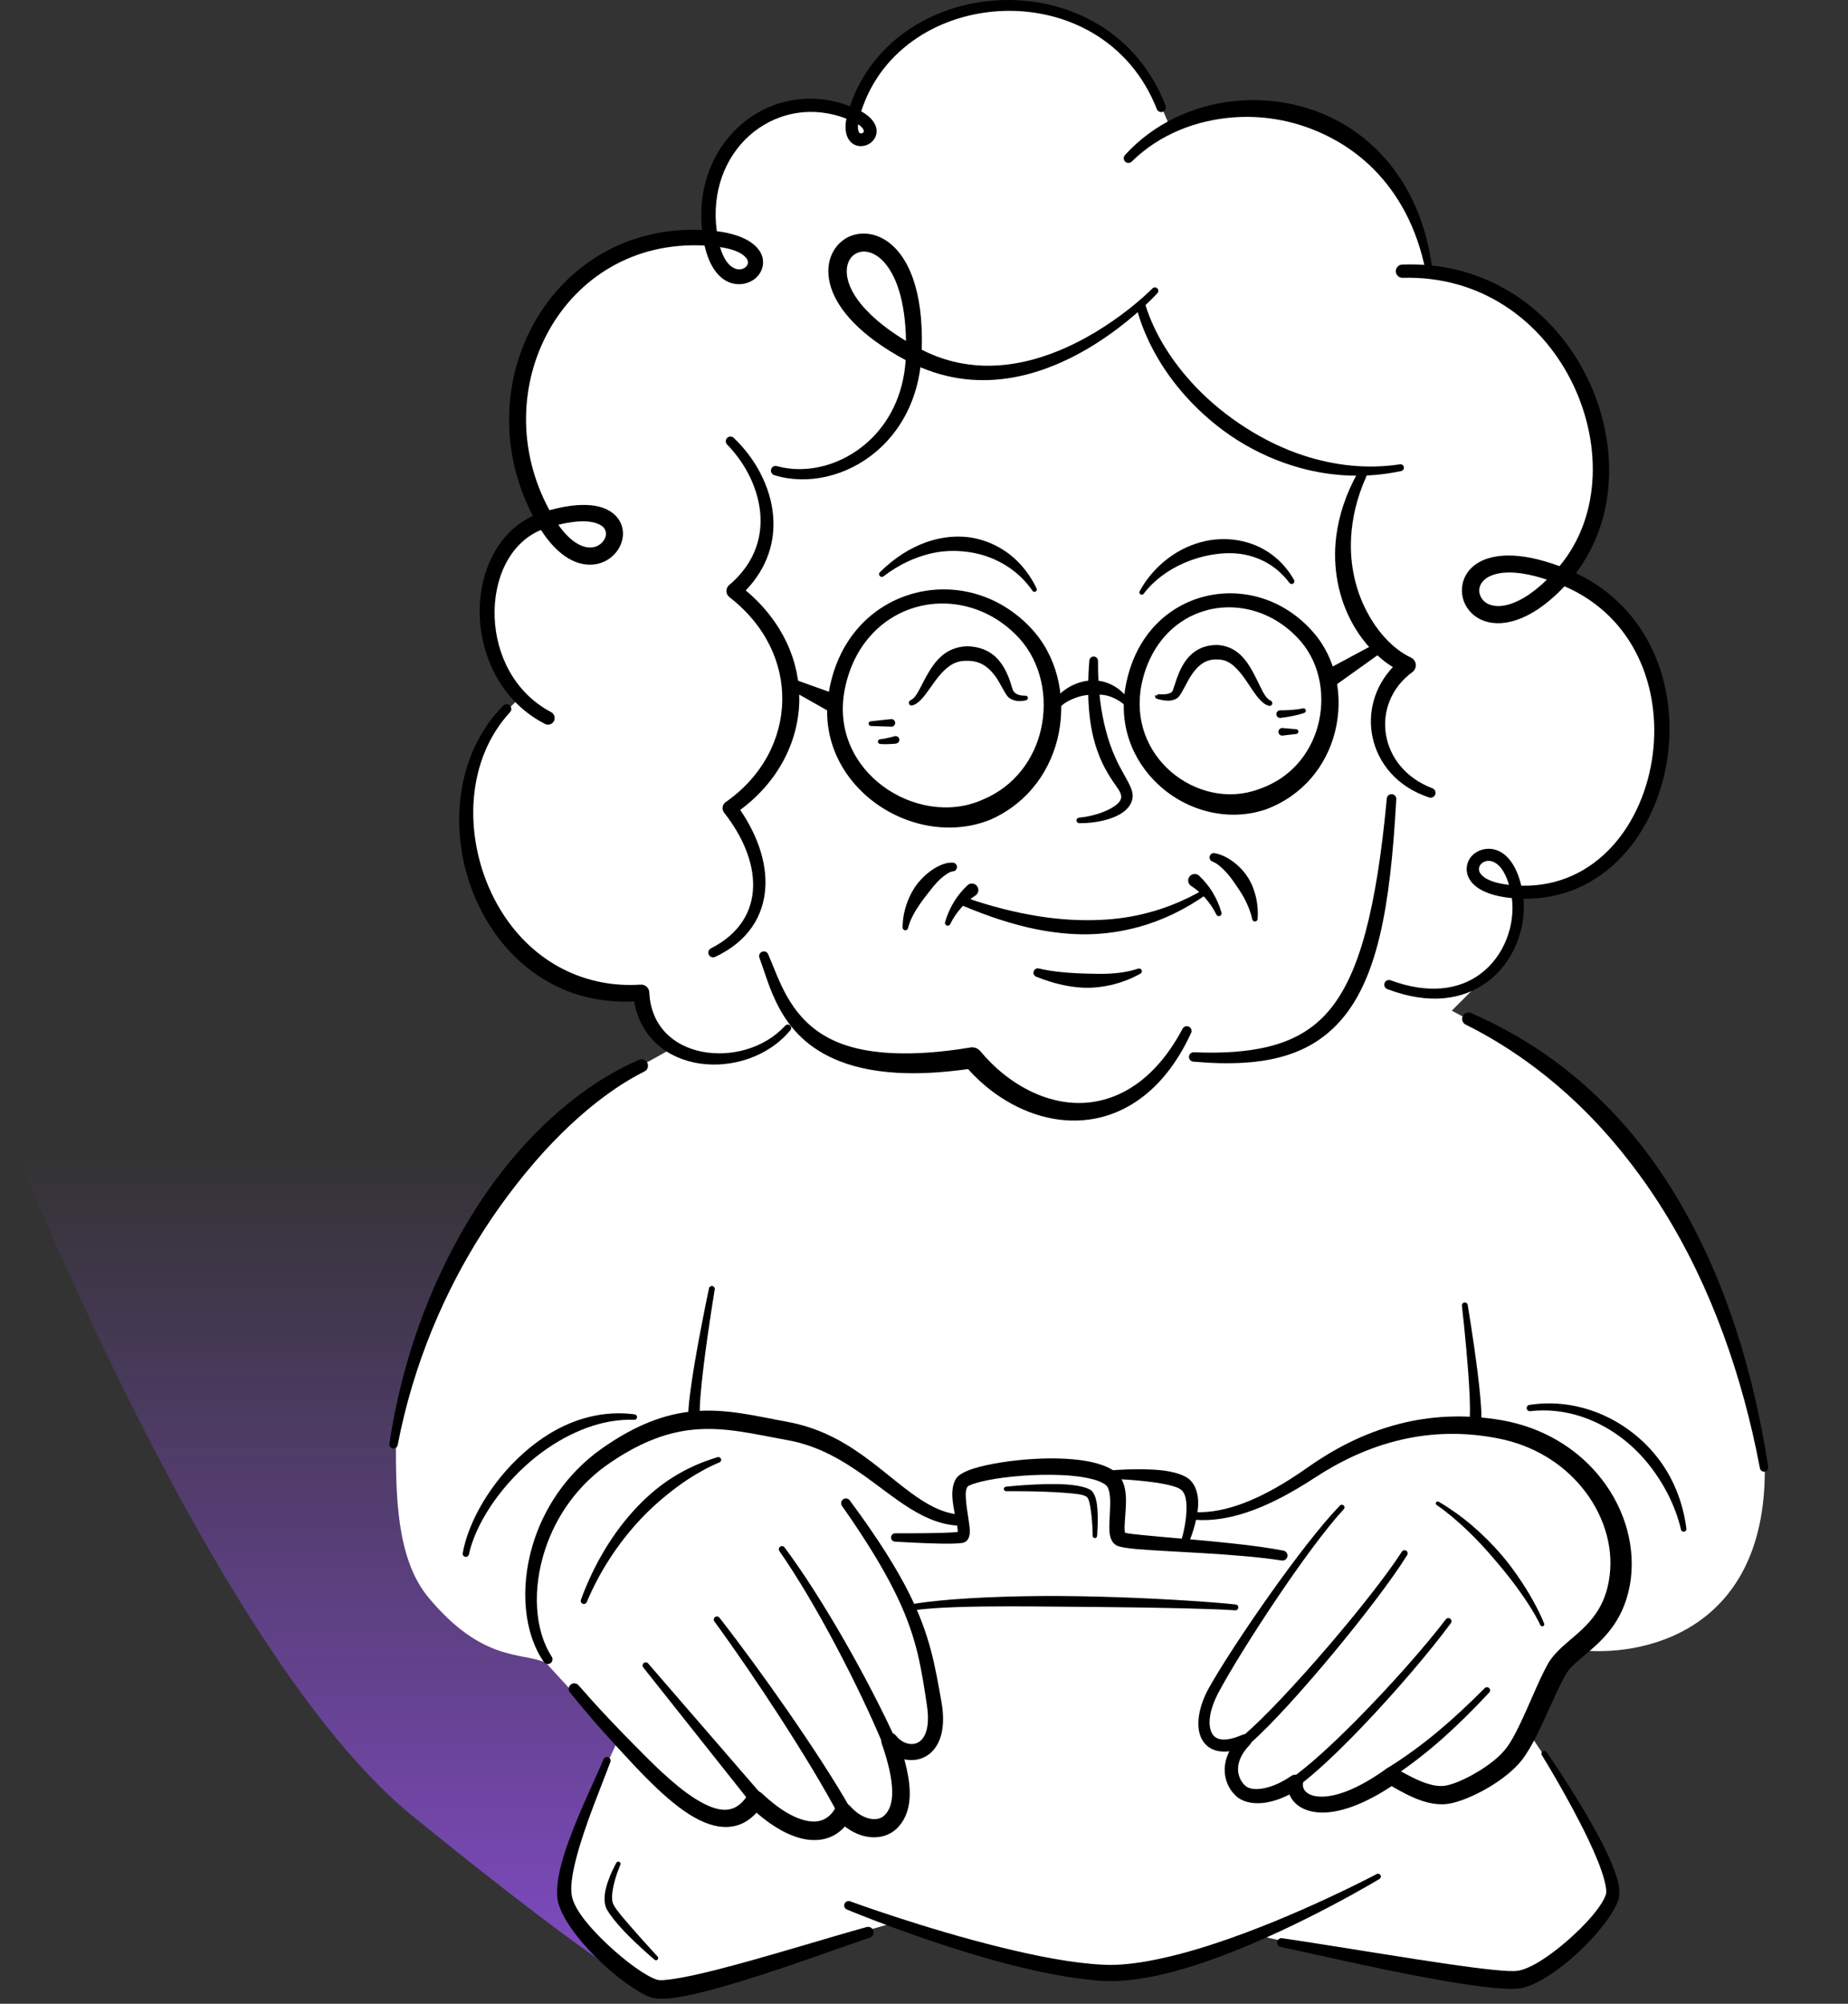 <svg width="155" height="168" viewBox="0 0 155 168" fill="none" xmlns="http://www.w3.org/2000/svg">
<rect x="0" y="0" width="155" height="168" fill="#333333" stroke="none"/>
<path d="M95.57 96.53L0 93.168C0 93.168 17.488 138.36 34.578 152.239C51.662 166.113 54.748 167.127 54.748 167.127L62.432 156.081L134.95 158.002L95.57 96.53Z" fill="url(#paint0_linear_466_10361)"/>
<path d="M33.204 120.819C33.204 117.32 36.848 108.427 38.67 104.418L44.137 97.311L51.244 90.751L56.165 88.017L54.525 86.377L53.978 83.644L50.698 83.097L45.231 81.457L41.404 77.084L39.764 72.71L39.217 68.883V64.51L41.951 60.136L43.591 58.496L42.497 57.403L41.404 54.669L40.857 52.483V50.296L41.404 47.562L43.591 44.829L45.778 43.736L45.231 42.642L43.591 38.815V33.895L44.684 28.428L49.058 22.961L56.165 19.681L59.445 20.228V18.041L59.992 14.761L61.632 11.481L65.458 9.294L68.739 8.747L71.472 9.294L73.659 5.467L77.486 2.187L81.859 0.547H85.686L89.513 1.094L93.34 3.28L96.62 7.107L98.26 10.934L100.447 9.841L107.007 9.294L111.927 10.387L117.394 15.854L119.581 21.321V22.961L125.048 24.055L127.781 25.695L130.515 28.975L133.248 32.802L134.341 38.815L133.248 44.829L131.061 48.656L135.435 51.389L138.168 55.216L139.262 58.496V62.87L137.075 69.977L132.155 73.803L127.234 74.897V77.084L126.141 80.364L121.767 84.737L129.968 89.111L135.435 94.578L139.808 100.591L144.182 108.792L148.009 122.459C148.446 136.892 137.622 139.042 132.155 138.313L130.515 139.953L128.328 145.42L131.608 150.34L132.701 152.527L134.341 155.807L135.435 157.994L134.888 159.634L132.155 162.914L127.781 166.194L122.314 165.647L110.834 163.461L105.913 162.367L96.62 165.101L91.7 165.647L83.499 164.007L74.752 161.274L55.618 166.741L52.885 165.647L49.058 162.367L46.871 157.994L49.058 151.98L51.791 145.967L45.778 139.406C43.773 138.495 40.493 139.406 35.937 133.939C33.204 130.659 33.204 125.192 33.204 120.819Z" fill="white"/>
<path fill-rule="evenodd" clip-rule="evenodd" d="M80.285 126.968C78.891 126.797 77.676 126.09 76.447 125.193C74.75 123.956 73.046 122.351 70.949 121.093C69.568 120.265 68.019 119.593 66.214 119.244C63.347 118.718 60.836 118.061 58.088 118.333C55.801 118.56 53.355 119.417 50.431 121.481C47.451 123.604 45.557 126.563 44.666 129.576C43.578 133.252 43.973 136.991 45.615 139.343C45.738 139.526 45.985 139.574 46.168 139.451C46.35 139.328 46.399 139.081 46.276 138.899C44.839 136.691 44.624 133.25 45.724 129.907C46.625 127.164 48.425 124.488 51.215 122.614C53.913 120.787 56.149 120.048 58.233 119.858C60.843 119.621 63.223 120.236 65.945 120.726C67.58 121.003 68.984 121.587 70.252 122.296C72.349 123.469 74.079 124.982 75.793 126.128C77.212 127.076 78.623 127.778 80.192 127.9C80.449 127.926 80.678 127.738 80.704 127.481C80.73 127.224 80.543 126.995 80.285 126.968Z" fill="black"/>
<path fill-rule="evenodd" clip-rule="evenodd" d="M47.81 141.905C48.476 142.716 49.217 143.631 50.432 145.004C51.152 145.816 52.039 146.789 53.172 147.996C54.488 149.395 55.752 150.617 56.938 151.513C58.11 152.399 59.225 152.963 60.235 153.127C61.428 153.32 62.516 153.003 63.453 151.981C64.978 153.306 66.467 154.075 67.743 154.238C68.979 154.398 70.056 154.05 70.865 153.134C71.553 153.67 72.273 153.95 72.933 154.024C73.838 154.126 74.647 153.854 75.201 153.324C75.962 152.59 76.35 151.54 76.3 150.121C76.273 149.367 76.123 148.496 75.849 147.506C76.413 147.627 76.997 147.58 77.511 147.332C78.555 146.829 79.454 145.435 78.963 142.681C78.411 139.602 78.01 137.13 76.296 133.677C75.24 131.55 73.683 129.049 71.273 125.797C71.144 125.618 70.895 125.579 70.717 125.707C70.538 125.836 70.498 126.085 70.626 126.264C72.913 129.516 74.381 132.01 75.368 134.124C76.943 137.5 77.27 139.899 77.734 142.887C77.967 144.38 77.775 145.333 77.309 145.85C76.712 146.513 75.695 146.223 75.166 145.535C74.955 145.266 74.579 145.19 74.28 145.355C73.981 145.52 73.845 145.878 73.96 146.2C74.511 147.787 74.813 149.102 74.832 150.161C74.85 151.071 74.656 151.764 74.161 152.227C73.839 152.529 73.33 152.594 72.791 152.439C72.299 152.298 71.789 151.97 71.32 151.444C71.153 151.257 70.906 151.163 70.657 151.191C70.407 151.22 70.187 151.366 70.066 151.585C69.58 152.461 68.834 152.814 67.936 152.703C66.735 152.555 65.334 151.714 63.879 150.341C63.718 150.189 63.498 150.115 63.277 150.14C63.057 150.165 62.859 150.287 62.737 150.472C62.323 151.114 61.867 151.51 61.34 151.661C60.772 151.824 60.15 151.712 59.474 151.428C57.86 150.75 56.022 149.144 54.041 147.154C52.88 145.992 51.972 145.055 51.23 144.273C49.981 142.955 49.211 142.077 48.522 141.298C48.355 141.101 48.059 141.078 47.864 141.245C47.667 141.412 47.642 141.708 47.81 141.905Z" fill="black"/>
<path fill-rule="evenodd" clip-rule="evenodd" d="M112.387 126.228C110.823 127.836 108.618 130.71 106.551 133.624C104.377 136.69 102.358 139.798 101.398 141.519C100.551 143.039 100.313 144.557 100.679 145.537C101.004 146.411 101.787 146.986 103.109 146.834C102.93 147.188 102.821 147.533 102.765 147.861C102.574 148.986 103.019 149.945 103.611 150.526C104.129 151.037 104.962 151.275 105.974 151.158C106.636 151.081 107.381 150.85 108.154 150.455C108.45 151.188 109.182 151.79 110.395 151.938C111.768 152.105 113.885 151.625 116.723 149.754C117.568 150.246 118.39 150.68 119.18 150.954C120 151.239 120.791 151.35 121.549 151.224C122.377 151.087 123.645 150.579 124.856 149.864C125.94 149.224 126.975 148.416 127.627 147.591C128.071 147.029 128.513 146.254 128.944 145.389C129.769 143.736 130.568 141.729 131.336 140.38C131.638 139.845 132.154 139.416 132.718 138.939C133.569 138.221 134.532 137.435 135.314 136.312C136.015 135.307 136.576 134.041 136.79 132.325C137.15 129.305 136.128 126.074 133.945 123.532C132.066 121.344 129.336 119.665 125.944 119.071C122.75 118.527 119.888 118.735 117.369 119.38C114.276 120.17 111.708 121.602 109.68 123.032C107.771 124.381 105.978 125.399 104.286 126.035C102.893 126.558 101.575 126.825 100.316 126.789C100.14 126.781 99.99 126.917 99.981 127.093C99.972 127.269 100.108 127.419 100.284 127.428C101.627 127.522 103.049 127.306 104.558 126.807C106.339 126.217 108.238 125.227 110.27 123.9C112.24 122.609 114.722 121.336 117.679 120.676C120.04 120.148 122.705 120.016 125.662 120.602C128.635 121.179 131.005 122.698 132.631 124.645C134.451 126.824 135.334 129.549 135.008 132.105C134.841 133.475 134.403 134.49 133.847 135.294C133.165 136.279 132.316 136.961 131.576 137.597C130.841 138.225 130.205 138.823 129.815 139.527C129.051 140.909 128.259 142.959 127.44 144.65C127.075 145.406 126.708 146.087 126.329 146.579C125.795 147.275 124.93 147.948 124.034 148.496C123.027 149.113 121.978 149.579 121.285 149.705C120.768 149.8 120.227 149.71 119.662 149.525C118.833 149.252 117.964 148.778 117.062 148.264C116.817 148.121 116.51 148.134 116.277 148.297C114.217 149.776 112.584 150.451 111.362 150.602C109.96 150.774 109.192 150.249 109.285 149.515C109.32 149.267 109.205 149.022 108.992 148.889C108.779 148.757 108.51 148.762 108.301 148.901C107.592 149.39 106.888 149.717 106.249 149.878C105.471 150.074 104.801 150.053 104.415 149.69C104.038 149.335 103.756 148.739 103.861 148.035C103.94 147.495 104.232 146.903 104.823 146.294C105.001 146.115 105.027 145.835 104.886 145.626C104.745 145.417 104.475 145.337 104.243 145.435C102.763 146.08 101.89 145.949 101.588 145.187C101.275 144.401 101.524 143.186 102.181 141.943C103.092 140.217 105.021 137.092 107.102 134.005C109.082 131.068 111.198 128.165 112.709 126.535C112.793 126.446 112.79 126.305 112.701 126.22C112.612 126.136 112.472 126.139 112.387 126.228Z" fill="black"/>
<path fill-rule="evenodd" clip-rule="evenodd" d="M107.419 163.236C109.004 163.557 112.27 164.323 115.736 165.043C117.621 165.435 119.565 165.812 121.326 166.112C122.687 166.344 123.941 166.526 124.974 166.636C126.191 166.766 127.124 166.781 127.611 166.689C128.879 166.437 130.751 165.208 132.377 163.694C133.979 162.203 135.345 160.463 135.74 159.286C135.861 158.925 135.859 158.406 135.706 157.777C135.521 157.018 135.135 156.064 134.633 155.037C132.871 151.436 129.718 146.898 129.718 146.898C129.647 146.789 129.5 146.758 129.391 146.83C129.283 146.901 129.252 147.049 129.323 147.157C129.323 147.157 131.607 150.841 133.216 154.221C133.815 155.477 134.32 156.689 134.567 157.646C134.707 158.187 134.778 158.624 134.671 158.903C134.276 159.941 132.954 161.412 131.478 162.697C130.035 163.953 128.44 165.039 127.34 165.227C126.931 165.301 126.15 165.246 125.129 165.142C124.117 165.04 122.889 164.876 121.55 164.684C119.793 164.431 117.85 164.123 115.959 163.823C112.461 163.267 109.147 162.733 107.545 162.505C107.343 162.471 107.152 162.607 107.116 162.808C107.082 163.01 107.218 163.202 107.419 163.236Z" fill="black"/>
<path fill-rule="evenodd" clip-rule="evenodd" d="M65.374 130.049C66.905 132.244 68.568 135.078 70.107 137.98C71.645 140.88 73.056 143.846 74.084 146.312C74.21 146.6 74.546 146.732 74.834 146.607C75.122 146.481 75.254 146.145 75.129 145.856C74.01 143.401 72.486 140.453 70.838 137.578C69.19 134.703 67.418 131.902 65.803 129.74C65.718 129.621 65.552 129.595 65.435 129.68C65.316 129.765 65.29 129.93 65.374 130.049Z" fill="black"/>
<path fill-rule="evenodd" clip-rule="evenodd" d="M59.922 135.949C61.671 138.344 63.609 141.18 65.39 143.932C67.418 147.065 69.241 150.084 70.345 152.207C70.495 152.484 70.841 152.588 71.117 152.437C71.394 152.288 71.498 151.942 71.348 151.665C70.165 149.557 68.231 146.566 66.083 143.468C64.209 140.763 62.175 137.979 60.344 135.631C60.256 135.515 60.09 135.491 59.974 135.579C59.858 135.667 59.834 135.833 59.922 135.949Z" fill="black"/>
<path fill-rule="evenodd" clip-rule="evenodd" d="M53.957 139.807L62.879 151.047C63.077 151.291 63.437 151.327 63.681 151.128C63.924 150.93 63.96 150.57 63.761 150.327L54.365 139.471C54.273 139.359 54.106 139.343 53.994 139.436C53.881 139.528 53.864 139.694 53.957 139.807Z" fill="black"/>
<path fill-rule="evenodd" clip-rule="evenodd" d="M49.219 134.315C50.228 131.9 51.755 129.477 53.704 127.398C54.449 126.602 55.259 125.861 56.123 125.179C56.637 124.772 57.164 124.381 57.718 124.02C58.54 123.484 59.404 123.002 60.335 122.613C60.455 122.57 60.518 122.438 60.475 122.318C60.432 122.197 60.3 122.134 60.179 122.177C59.174 122.477 58.218 122.864 57.319 123.346C56.706 123.674 56.12 124.041 55.566 124.451C54.637 125.137 53.795 125.931 53.033 126.784C51.073 128.977 49.655 131.585 48.727 134.123C48.675 134.259 48.741 134.411 48.877 134.464C49.012 134.517 49.166 134.451 49.219 134.315Z" fill="black"/>
<path fill-rule="evenodd" clip-rule="evenodd" d="M39.331 130.319C39.862 127.851 41.834 124.779 44.551 122.478C45.517 121.66 46.577 120.944 47.705 120.374C48.384 120.032 49.08 119.735 49.804 119.514C50.884 119.183 52.01 118.998 53.18 119.042C53.308 119.052 53.42 118.958 53.431 118.83C53.441 118.702 53.347 118.591 53.219 118.58C51.985 118.421 50.773 118.49 49.602 118.756C48.811 118.936 48.041 119.203 47.303 119.55C46.089 120.122 44.964 120.901 43.956 121.79C41.158 124.259 39.268 127.612 38.812 130.218C38.784 130.361 38.878 130.499 39.021 130.527C39.164 130.555 39.303 130.462 39.331 130.319Z" fill="black"/>
<path fill-rule="evenodd" clip-rule="evenodd" d="M128.351 118.315C131.255 117.979 134.153 118.993 136.454 120.907C137.331 121.636 138.117 122.498 138.8 123.466C139.197 124.031 139.565 124.625 139.886 125.258C140.354 126.18 140.738 127.167 140.99 128.234C141.013 128.36 141.134 128.443 141.259 128.419C141.385 128.397 141.469 128.276 141.445 128.15C141.293 127.011 141.01 125.933 140.599 124.932C140.31 124.229 139.963 123.565 139.556 122.95C138.853 121.886 137.989 120.964 137.028 120.201C134.53 118.215 131.359 117.304 128.279 117.791C128.134 117.81 128.033 117.944 128.053 118.088C128.073 118.233 128.206 118.334 128.351 118.315Z" fill="black"/>
<path fill-rule="evenodd" clip-rule="evenodd" d="M104.939 146.097C106.593 144.643 109.291 141.664 111.875 138.55C114.385 135.526 116.789 132.375 118.027 130.379C118.106 130.256 118.069 130.093 117.946 130.014C117.822 129.937 117.659 129.973 117.582 130.097C116.32 132.055 113.88 135.14 111.341 138.099C108.737 141.13 106.027 144.03 104.369 145.438C104.187 145.595 104.167 145.87 104.324 146.053C104.481 146.234 104.756 146.254 104.939 146.097Z" fill="black"/>
<path fill-rule="evenodd" clip-rule="evenodd" d="M108.733 149.855C110.179 148.827 112.222 146.898 114.323 144.699C117.09 141.802 119.96 138.439 121.691 136.086C121.778 135.969 121.754 135.804 121.638 135.716C121.521 135.628 121.355 135.652 121.268 135.769C119.507 138.074 116.596 141.361 113.797 144.187C111.701 146.303 109.669 148.16 108.235 149.14C108.039 149.278 107.99 149.549 108.128 149.746C108.265 149.944 108.536 149.992 108.733 149.855Z" fill="black"/>
<path fill-rule="evenodd" clip-rule="evenodd" d="M116.801 148.996C118.331 147.979 119.724 146.888 121.075 145.686C122.364 144.537 123.613 143.288 124.906 141.907C125.007 141.801 125.004 141.634 124.899 141.534C124.795 141.432 124.628 141.435 124.526 141.54C123.204 142.866 121.929 144.061 120.618 145.156C119.258 146.292 117.86 147.316 116.331 148.263C116.129 148.393 116.07 148.663 116.199 148.865C116.329 149.067 116.599 149.125 116.801 148.996Z" fill="black"/>
<path fill-rule="evenodd" clip-rule="evenodd" d="M120.502 126.185C121.422 126.82 122.277 127.556 123.083 128.324C123.91 129.111 124.669 129.947 125.37 130.77C125.821 131.297 126.251 131.816 126.647 132.324C127.833 133.85 128.728 135.262 129.2 136.256C129.238 136.343 129.338 136.382 129.426 136.345C129.512 136.307 129.551 136.205 129.514 136.119C129.096 135.074 128.3 133.557 127.159 131.944C126.778 131.406 126.361 130.856 125.898 130.318C125.175 129.479 124.355 128.66 123.466 127.901C122.6 127.161 121.661 126.492 120.676 125.912C120.601 125.864 120.5 125.886 120.452 125.961C120.404 126.037 120.426 126.137 120.502 126.185Z" fill="black"/>
<path fill-rule="evenodd" clip-rule="evenodd" d="M80.335 128.443C80.053 128.482 79.56 128.501 78.992 128.519C77.34 128.571 75.101 128.553 75.101 128.553C74.907 128.547 74.744 128.699 74.737 128.893C74.731 129.087 74.882 129.251 75.078 129.257C75.078 129.257 77.331 129.395 78.998 129.423C79.858 129.437 80.573 129.407 80.805 129.343C81.092 129.263 81.321 128.984 81.342 128.474C81.366 127.898 81.111 126.83 81.029 125.863C80.987 125.361 80.958 124.89 81.175 124.621C81.204 124.584 81.271 124.566 81.346 124.53C81.569 124.425 81.88 124.328 82.254 124.235C83.699 123.873 86.029 123.627 88.195 123.651C89.253 123.662 90.271 123.734 91.125 123.903C91.803 124.037 92.372 124.215 92.735 124.498C92.916 124.638 92.993 124.869 93.046 125.127C93.11 125.448 93.122 125.81 93.116 126.177C93.1 127.135 92.98 128.124 93.092 128.702C93.181 129.16 93.401 129.455 93.694 129.595C93.893 129.692 94.447 129.801 95.255 129.873C97.925 130.112 103.775 130.249 107.496 130.836C107.725 130.876 107.943 130.722 107.983 130.493C108.023 130.264 107.87 130.045 107.64 130.006C106.439 129.776 105.014 129.584 103.544 129.423C100.751 129.114 97.794 128.907 95.915 128.713C95.168 128.636 94.61 128.581 94.352 128.507C94.341 128.408 94.318 128.188 94.323 128.012C94.341 127.248 94.493 126.216 94.423 125.338C94.36 124.53 94.097 123.844 93.578 123.428C92.993 122.964 92.029 122.631 90.857 122.454C89.676 122.277 88.274 122.239 86.887 122.311C84.875 122.414 82.897 122.739 81.675 123.12C80.924 123.354 80.426 123.651 80.241 123.899C79.935 124.31 79.828 124.949 79.889 125.672C79.953 126.458 80.186 127.354 80.293 128.014C80.317 128.162 80.33 128.333 80.335 128.443Z" fill="black"/>
<path fill-rule="evenodd" clip-rule="evenodd" d="M92.931 123.979C92.931 123.979 94.976 124.027 96.79 124.284C97.317 124.358 97.823 124.449 98.251 124.565C98.568 124.651 98.84 124.739 99.016 124.871C99.391 125.134 99.489 125.652 99.513 126.195C99.572 127.478 99.14 128.943 99.14 128.943C99.077 129.118 99.168 129.312 99.343 129.376C99.518 129.439 99.712 129.348 99.776 129.173C99.776 129.173 100.433 127.612 100.493 126.192C100.53 125.288 100.285 124.461 99.693 123.977C99.267 123.657 98.488 123.406 97.578 123.292C95.561 123.041 92.905 123.303 92.905 123.303C92.719 123.31 92.574 123.468 92.581 123.655C92.588 123.841 92.745 123.986 92.931 123.979Z" fill="black"/>
<path fill-rule="evenodd" clip-rule="evenodd" d="M76.71 134.997C78.582 134.749 81.5 134.68 84.752 134.68C85.973 134.68 87.242 134.692 88.52 134.702C89.78 134.712 91.049 134.725 92.291 134.736C97.285 134.781 101.839 134.883 103.598 135.013C103.733 135.024 103.853 134.924 103.865 134.79C103.877 134.655 103.777 134.535 103.642 134.524C102.073 134.354 98.281 134.072 93.928 133.921C91.834 133.848 89.609 133.801 87.443 133.814C83.114 133.84 79.017 134.075 76.63 134.475C76.487 134.497 76.387 134.632 76.409 134.775C76.431 134.919 76.566 135.019 76.71 134.997Z" fill="black"/>
<path fill-rule="evenodd" clip-rule="evenodd" d="M84.4 125.026C84.4 125.026 87.196 124.997 89.263 125.158C90.116 125.224 90.842 125.282 91.131 125.489C91.336 125.629 91.413 126.102 91.491 126.614C91.641 127.604 91.648 128.762 91.648 128.762C91.644 128.865 91.724 128.951 91.825 128.955C91.928 128.959 92.014 128.88 92.018 128.778C92.018 128.778 92.147 127.267 92.01 126.174C91.938 125.597 91.753 125.138 91.521 124.955C91.181 124.701 90.331 124.51 89.309 124.454C87.209 124.338 84.376 124.647 84.376 124.647C84.272 124.653 84.192 124.744 84.198 124.848C84.205 124.953 84.294 125.033 84.4 125.026Z" fill="black"/>
<path fill-rule="evenodd" clip-rule="evenodd" d="M51.691 156.189C51.691 156.189 51.07 157.275 50.813 158.356C50.662 158.989 50.659 159.618 50.883 160.062C51.141 160.531 51.703 161.242 52.358 161.928C53.507 163.135 54.893 164.303 54.893 164.303C54.967 164.373 55.084 164.37 55.155 164.296C55.225 164.222 55.223 164.105 55.149 164.034C55.149 164.034 53.935 162.722 52.854 161.477C52.274 160.809 51.721 160.173 51.483 159.735C51.296 159.416 51.315 158.948 51.39 158.47C51.554 157.435 52.029 156.36 52.029 156.36C52.076 156.267 52.039 156.153 51.946 156.105C51.852 156.057 51.737 156.095 51.691 156.189Z" fill="black"/>
<path fill-rule="evenodd" clip-rule="evenodd" d="M50.623 147.504C49.821 149.388 48.183 152.715 47.311 155.501C46.819 157.071 46.593 158.484 46.798 159.423C47.093 160.746 48.425 162.553 49.996 164.117C51.617 165.73 53.484 167.073 54.576 167.462C54.976 167.6 55.684 167.627 56.608 167.495C57.645 167.347 59.008 167.024 60.521 166.596C62.478 166.044 64.693 165.318 66.777 164.606C69.223 163.769 71.484 162.943 72.943 162.459C73.189 162.385 73.327 162.126 73.252 161.881C73.179 161.636 72.92 161.498 72.674 161.572C71.189 161.98 68.878 162.668 66.393 163.397C64.3 164.01 62.083 164.646 60.13 165.141C58.679 165.509 57.379 165.799 56.391 165.934C55.797 166.014 55.344 166.065 55.087 165.977C54.115 165.655 52.478 164.455 51.002 163.074C49.59 161.753 48.304 160.273 48.002 159.13C47.79 158.343 47.983 157.143 48.333 155.793C49.057 152.999 50.498 149.63 51.191 147.729C51.253 147.572 51.176 147.394 51.019 147.332C50.862 147.27 50.685 147.348 50.623 147.504Z" fill="black"/>
<path fill-rule="evenodd" clip-rule="evenodd" d="M71.041 160.103C71.041 160.103 77.162 162.664 83.645 164.436C86.703 165.273 89.844 165.915 92.456 166.082C93.689 166.148 95.078 166.026 96.546 165.738C98.391 165.378 100.366 164.773 102.32 164.046C109.134 161.511 115.698 157.539 115.698 157.539C115.811 157.474 115.851 157.33 115.787 157.217C115.722 157.103 115.578 157.063 115.464 157.128C115.464 157.128 108.768 160.687 101.932 162.939C100.016 163.571 98.091 164.1 96.298 164.42C94.943 164.661 93.667 164.791 92.532 164.726C89.992 164.608 86.938 164.005 83.948 163.27C77.478 161.681 71.313 159.414 71.313 159.414C71.122 159.338 70.907 159.433 70.832 159.623C70.757 159.814 70.851 160.028 71.041 160.103Z" fill="black"/>
<path fill-rule="evenodd" clip-rule="evenodd" d="M83.12 68.701C86.314 67.268 88.22 64.469 88.81 61.435C89.421 58.299 88.635 54.924 86.436 52.626C83.625 49.649 79.718 48.809 76.347 49.834C73.125 50.815 70.368 53.502 69.56 57.788C68.798 61.687 70.472 65.013 73.113 67.095C75.906 69.297 79.795 70.075 83.12 68.701ZM82.409 67.05C79.67 68.278 76.41 67.673 74.03 65.898C71.727 64.181 70.242 61.364 70.813 58.017C71.482 54.242 73.852 51.807 76.686 50.948C79.638 50.054 83.059 50.873 85.486 53.511C87.321 55.532 87.916 58.447 87.317 61.122C86.753 63.637 85.108 65.937 82.409 67.05Z" fill="black"/>
<path fill-rule="evenodd" clip-rule="evenodd" d="M106.168 67.865C109.32 66.687 111.258 64.174 111.967 61.382C112.712 58.446 112.104 55.215 110.129 52.989C107.636 50.137 104.084 49.217 100.97 50.026C97.975 50.806 95.357 53.184 94.494 57.129C93.692 60.671 94.979 63.769 97.175 65.802C99.55 68.001 103.008 68.928 106.168 67.865ZM105.567 66.171C103.017 67.122 100.176 66.414 98.187 64.678C96.278 63.013 95.148 60.409 95.746 57.395C96.452 53.966 98.666 51.825 101.263 51.151C103.957 50.452 107.026 51.335 109.151 53.832C110.771 55.764 111.206 58.519 110.499 60.986C109.846 63.264 108.192 65.289 105.567 66.171Z" fill="black"/>
<path fill-rule="evenodd" clip-rule="evenodd" d="M60.991 37.274C62.556 38.881 63.669 41.066 63.783 43.303C63.887 45.321 63.148 47.376 61.147 49.066C61.002 49.194 60.921 49.38 60.927 49.573C60.932 49.767 61.026 49.948 61.18 50.066C64.251 52.447 65.666 55.627 65.613 58.742C65.557 61.953 63.944 65.103 60.872 67.247C60.732 67.342 60.638 67.492 60.611 67.66C60.584 67.827 60.627 67.998 60.73 68.132C62.318 70.146 63.205 72.317 63.168 74.299C63.128 76.416 62.023 78.297 59.635 79.511C59.437 79.608 59.354 79.847 59.451 80.044C59.547 80.242 59.786 80.324 59.984 80.228C62.775 78.921 64.075 76.768 64.196 74.334C64.296 72.296 63.543 70.045 62.084 67.904C65.256 65.562 66.972 62.201 67.04 58.769C67.105 55.462 65.642 52.09 62.548 49.504C64.39 47.581 65.03 45.373 64.844 43.23C64.632 40.777 63.331 38.413 61.544 36.714C61.39 36.562 61.141 36.563 60.988 36.717C60.835 36.872 60.836 37.122 60.991 37.274Z" fill="black"/>
<path fill-rule="evenodd" clip-rule="evenodd" d="M71.287 8.904C67.869 7.593 64.43 8.41 62.031 10.558C59.828 12.532 58.497 15.64 58.884 19.282C52.496 19.005 47.479 22.306 44.81 27.056C42.191 31.719 41.844 37.789 44.697 43.256C41.639 44.66 40.059 48.189 40.248 51.846C40.429 55.331 42.199 58.901 45.712 60.694C45.984 60.836 46.32 60.729 46.461 60.457C46.602 60.185 46.496 59.849 46.224 59.707C43.129 58.077 41.612 54.883 41.489 51.789C41.364 48.634 42.685 45.547 45.374 44.432C46.522 46.217 47.725 47.015 48.741 47.256C50.329 47.633 51.587 46.764 52.051 45.688C52.346 45.004 52.328 44.236 51.924 43.598C51.588 43.067 50.968 42.599 49.947 42.415C49.047 42.255 47.783 42.312 46.085 42.777C43.342 37.727 43.614 32.075 46.025 27.734C48.475 23.322 53.141 20.269 59.096 20.588C59.965 24.415 62.531 24.198 63.486 23.221C63.892 22.807 64.089 22.236 63.967 21.645C63.793 20.797 62.798 19.719 60.12 19.382C59.675 16.067 60.822 13.216 62.803 11.415C64.913 9.498 67.96 8.78 70.992 9.952C70.848 10.7 70.939 11.218 71.107 11.552C71.474 12.278 72.212 12.386 72.778 12.124C73.225 11.918 73.551 11.473 73.525 10.933C73.504 10.482 73.201 9.87 72.234 9.333C73.956 3.973 79.055 1.055 84.262 0.915C89.455 0.775 94.769 3.398 97.028 9.146C97.106 9.348 97.335 9.449 97.538 9.371C97.74 9.292 97.841 9.063 97.762 8.861C95.404 2.725 89.769 -0.105 84.242 0.003C78.667 0.112 73.217 3.215 71.287 8.904ZM46.826 43.995C47.373 44.776 47.918 45.29 48.443 45.592C49.067 45.951 49.636 45.98 50.072 45.784C50.383 45.645 50.622 45.4 50.745 45.121C50.906 44.754 50.838 44.319 50.421 44.056C49.781 43.652 48.638 43.56 46.826 43.995ZM60.392 20.715C60.711 21.802 61.187 22.361 61.708 22.537C62.05 22.651 62.386 22.555 62.587 22.347C62.756 22.171 62.796 21.904 62.611 21.657C62.297 21.237 61.602 20.899 60.392 20.715ZM71.969 10.421C71.938 10.708 71.964 10.922 72.043 11.076C72.106 11.199 72.234 11.21 72.33 11.165C72.424 11.121 72.49 11.017 72.436 10.894C72.366 10.735 72.215 10.579 71.969 10.421Z" fill="black"/>
<path fill-rule="evenodd" clip-rule="evenodd" d="M130.803 47.47C129.017 46.807 127.576 46.561 126.449 46.576C123.287 46.62 122.318 48.613 122.692 50.128C122.884 50.906 123.438 51.613 124.303 51.989C125.73 52.61 128.231 52.315 131.226 49.156C137.143 51.723 139.306 57.71 138.631 63.179C137.904 69.066 133.892 74.403 127.597 74.258C126.718 70.594 124.333 70.809 123.452 71.757C122.587 72.688 122.695 74.906 126.806 75.298C127.101 77.547 126.177 80.198 124.11 81.699C122.388 82.95 119.881 83.386 116.635 82.19C116.432 82.114 116.204 82.217 116.128 82.421C116.052 82.624 116.155 82.851 116.358 82.927C119.932 84.289 122.704 83.776 124.624 82.414C126.936 80.774 128.019 77.872 127.785 75.352C134.589 75.454 139.037 69.741 139.884 63.34C140.664 57.445 138.382 51.01 132.179 48.046C135.803 43.317 135.743 36.565 132.856 31.132C130.076 25.9 124.7 21.906 117.609 22.182C117.303 22.192 117.061 22.45 117.072 22.756C117.083 23.063 117.339 23.303 117.646 23.293C124.223 23.111 129.16 26.869 131.693 31.743C134.342 36.839 134.382 43.175 130.803 47.47ZM126.568 74.189C126.216 72.995 125.697 72.4 125.151 72.224C124.779 72.104 124.421 72.222 124.21 72.454C124.018 72.664 123.973 72.978 124.188 73.263C124.519 73.7 125.26 74.042 126.568 74.189ZM129.75 48.599C127.451 47.84 125.892 47.866 124.942 48.321C124.245 48.654 123.971 49.243 124.104 49.779C124.358 50.8 125.769 51.321 127.808 50.123C128.411 49.768 129.061 49.268 129.75 48.599Z" fill="black"/>
<path fill-rule="evenodd" clip-rule="evenodd" d="M113.887 39.617C112.866 41.451 112.294 43.247 112.078 44.95C111.908 46.297 111.966 47.585 112.189 48.779C112.44 50.12 112.905 51.347 113.513 52.41C114.398 53.958 115.583 55.159 116.825 55.932C115.251 57.598 114.689 59.789 115.123 61.819C115.588 63.986 117.174 65.979 119.861 66.857C120.073 66.933 120.306 66.821 120.381 66.609C120.456 66.397 120.345 66.164 120.133 66.088C117.867 65.223 116.563 63.479 116.248 61.604C115.929 59.696 116.662 57.659 118.471 56.342C118.671 56.191 118.775 55.946 118.748 55.698C118.72 55.45 118.564 55.234 118.337 55.13C117.029 54.516 115.78 53.276 114.846 51.646C114.311 50.714 113.877 49.653 113.611 48.485C113.368 47.423 113.255 46.278 113.323 45.063C113.412 43.466 113.788 41.754 114.591 39.971C114.688 39.776 114.61 39.539 114.416 39.442C114.222 39.344 113.984 39.423 113.887 39.617Z" fill="black"/>
<path fill-rule="evenodd" clip-rule="evenodd" d="M94.932 13.54C97.253 11.257 100.389 10.032 103.631 9.83C105.731 9.698 107.873 10.011 109.889 10.771C110.674 11.067 111.443 11.426 112.182 11.855C113.262 12.48 114.281 13.247 115.205 14.175C117.26 16.241 118.851 19.064 119.576 22.743C119.6 22.899 119.747 23.006 119.904 22.982C120.061 22.957 120.168 22.809 120.143 22.653C119.665 18.711 118.205 15.591 116.164 13.276C115.209 12.193 114.123 11.291 112.953 10.568C112.147 10.069 111.298 9.657 110.424 9.334C108.202 8.514 105.82 8.236 103.518 8.476C100.03 8.84 96.727 10.391 94.364 12.993C94.214 13.151 94.218 13.399 94.374 13.55C94.532 13.701 94.781 13.696 94.932 13.54Z" fill="black"/>
<path fill-rule="evenodd" clip-rule="evenodd" d="M42.209 59.165C38.106 63.296 37.555 69.956 39.879 75.336C41.272 78.563 43.699 81.337 46.956 82.823C48.782 83.657 50.875 84.071 53.185 83.958C53.731 87.057 56.024 88.779 58.7 89.17C61.396 89.565 64.462 88.596 66.29 86.376C66.394 86.257 66.382 86.075 66.262 85.971C66.143 85.867 65.961 85.879 65.857 86C64.096 87.914 61.289 88.649 58.871 88.174C56.544 87.715 54.586 86.085 54.457 83.187C54.445 83.005 54.36 82.836 54.223 82.716C54.085 82.598 53.905 82.538 53.724 82.553C51.421 82.702 49.377 82.259 47.596 81.432C44.676 80.077 42.489 77.632 41.165 74.762C38.89 69.831 39.122 63.676 42.779 59.71C42.929 59.553 42.923 59.304 42.766 59.153C42.609 59.003 42.36 59.008 42.209 59.165Z" fill="black"/>
<path fill-rule="evenodd" clip-rule="evenodd" d="M75.961 30.194C75.775 33.165 74.527 35.49 72.796 37.05C70.618 39.011 67.69 39.775 65.164 39.082C64.955 39.02 64.737 39.141 64.676 39.349C64.615 39.558 64.735 39.776 64.944 39.837C67.726 40.699 71.012 39.961 73.498 37.854C75.384 36.255 76.804 33.866 77.2 30.791C80.067 32.012 82.883 32.098 85.458 31.553C92.093 30.145 97.078 24.578 97.078 24.578C97.186 24.462 97.179 24.28 97.063 24.172C96.947 24.064 96.766 24.071 96.658 24.186C96.658 24.186 92.722 28.225 87.353 29.931C84.322 30.895 80.82 31.112 77.31 29.323C77.393 26.779 77.092 24.831 76.588 23.386C75.273 19.626 72.567 19.056 70.991 19.958C69.817 20.631 69.062 22.178 69.721 24.167C70.303 25.927 72.095 28.123 75.961 30.194ZM75.989 28.584C75.934 25.195 75.158 23.097 74.142 21.973C73.346 21.092 72.418 20.894 71.755 21.28C71.221 21.592 70.929 22.259 71.042 23.1C71.17 24.056 71.789 25.189 73.068 26.408C73.814 27.118 74.773 27.852 75.989 28.584Z" fill="black"/>
<path fill-rule="evenodd" clip-rule="evenodd" d="M95.327 25.821C96.019 28.43 97.461 31.014 99.469 33.245C100.722 34.638 102.191 35.901 103.828 36.929C105.434 37.938 107.2 38.723 109.053 39.232C111.745 39.971 114.625 40.113 117.518 39.495C117.675 39.466 117.778 39.317 117.749 39.161C117.721 39.005 117.571 38.902 117.415 38.93C114.623 39.353 111.897 39.021 109.362 38.199C107.636 37.639 106.006 36.836 104.497 35.873C102.955 34.89 101.54 33.74 100.314 32.461C98.348 30.405 96.848 28.043 96.083 25.603C96.023 25.394 95.804 25.273 95.596 25.334C95.386 25.395 95.266 25.613 95.327 25.821Z" fill="black"/>
<path fill-rule="evenodd" clip-rule="evenodd" d="M63.701 80.307C64.144 81.525 64.553 83.013 65.319 84.45C66.273 86.243 67.767 87.945 70.463 88.989C71.933 89.559 73.77 89.929 76.087 89.978C77.578 90.011 79.27 89.899 81.197 89.635C81.897 90.408 82.653 91.095 83.458 91.673C85.874 93.41 88.663 94.232 91.345 93.867C94.624 93.419 97.787 91.206 99.898 86.613C99.995 86.416 99.914 86.177 99.717 86.079C99.52 85.982 99.28 86.063 99.183 86.26C97.048 90.286 94.157 92.186 91.186 92.446C89.508 92.592 87.818 92.198 86.235 91.391C84.764 90.641 83.386 89.532 82.218 88.123C82.019 87.888 81.712 87.773 81.407 87.821C78.911 88.239 76.814 88.37 75.042 88.303C72.404 88.204 70.505 87.651 69.097 86.801C66.15 85.025 65.333 82.077 64.432 80.014C64.351 79.812 64.122 79.714 63.921 79.795C63.718 79.876 63.62 80.105 63.701 80.307Z" fill="black"/>
<path fill-rule="evenodd" clip-rule="evenodd" d="M100.092 89.011C103.214 89.287 105.77 89.146 107.872 88.494C109.689 87.93 111.175 86.985 112.393 85.622C113.069 84.866 113.664 83.977 114.176 82.943C114.803 81.681 115.313 80.2 115.724 78.485C116.45 75.446 116.856 71.659 117.112 67.011C117.129 66.792 116.963 66.601 116.744 66.585C116.525 66.568 116.333 66.733 116.317 66.952C115.891 71.511 115.321 75.213 114.525 78.181C114.095 79.785 113.594 81.17 113 82.357C112.537 83.283 112.021 84.087 111.429 84.777C110.131 86.29 108.478 87.248 106.347 87.763C104.604 88.184 102.557 88.327 100.143 88.225C99.927 88.211 99.739 88.376 99.724 88.592C99.711 88.809 99.875 88.997 100.092 89.011Z" fill="black"/>
<path fill-rule="evenodd" clip-rule="evenodd" d="M81.18 74.192C80.747 74.594 80.338 75.074 80.001 75.636C79.697 76.143 79.442 76.698 79.273 77.299C79.228 77.418 79.288 77.552 79.407 77.597C79.527 77.643 79.661 77.583 79.706 77.463C79.956 76.954 80.274 76.499 80.63 76.096C81.002 75.673 81.42 75.33 81.847 75.058C82.087 74.874 82.13 74.531 81.946 74.292C81.762 74.053 81.419 74.008 81.18 74.192Z" fill="black"/>
<path fill-rule="evenodd" clip-rule="evenodd" d="M99.87 74.256C100.298 74.527 100.716 74.871 101.088 75.293C101.444 75.697 101.762 76.151 102.012 76.661C102.057 76.781 102.19 76.841 102.31 76.795C102.43 76.75 102.49 76.615 102.444 76.496C102.275 75.895 102.021 75.341 101.716 74.834C101.379 74.271 100.97 73.791 100.538 73.389C100.299 73.205 99.955 73.25 99.771 73.489C99.587 73.728 99.631 74.072 99.87 74.256Z" fill="black"/>
<path fill-rule="evenodd" clip-rule="evenodd" d="M79.893 72.327C79.307 72.287 78.522 72.616 77.767 73.248C77.416 73.542 77.068 73.903 76.777 74.324C76.506 74.716 76.285 75.155 76.111 75.614C75.849 76.31 75.707 77.031 75.707 77.736C75.691 77.863 75.78 77.979 75.907 77.995C76.034 78.011 76.15 77.921 76.166 77.795C76.35 77.065 76.752 76.383 77.203 75.732C77.378 75.48 77.565 75.239 77.75 75.001C77.875 74.84 77.998 74.68 78.121 74.526C78.463 74.101 78.803 73.726 79.148 73.465C79.424 73.255 79.67 73.089 79.911 73.058C80.112 73.054 80.272 72.886 80.268 72.683C80.263 72.481 80.095 72.321 79.893 72.327Z" fill="black"/>
<path fill-rule="evenodd" clip-rule="evenodd" d="M101.712 72.241C102.093 72.394 102.456 72.722 102.832 73.12C103.149 73.453 103.434 73.861 103.726 74.296C103.999 74.7 104.281 75.116 104.502 75.585C104.72 76.049 104.916 76.521 105.024 77.043C105.033 77.17 105.144 77.267 105.271 77.258C105.399 77.249 105.495 77.139 105.486 77.011C105.531 76.297 105.457 75.609 105.273 74.953C105.143 74.489 104.961 74.051 104.726 73.66C104.471 73.236 104.153 72.872 103.822 72.57C103.196 72.001 102.516 71.652 101.917 71.538C101.723 71.482 101.52 71.594 101.463 71.787C101.407 71.982 101.519 72.185 101.712 72.241Z" fill="black"/>
<path fill-rule="evenodd" clip-rule="evenodd" d="M80.831 75.972C82.882 76.824 84.913 77.513 86.939 77.915C88.381 78.202 89.818 78.356 91.239 78.334C92.688 78.31 94.12 78.1 95.529 77.712C97.509 77.166 99.434 76.243 101.31 74.906C101.417 74.836 101.448 74.692 101.378 74.585C101.308 74.478 101.164 74.449 101.057 74.518C99.153 75.653 97.234 76.359 95.299 76.76C93.95 77.04 92.596 77.148 91.229 77.15C89.877 77.15 88.515 77.043 87.134 76.823C85.151 76.509 83.132 75.997 81.091 75.288C80.902 75.216 80.691 75.311 80.619 75.5C80.547 75.689 80.642 75.9 80.831 75.972Z" fill="black"/>
<path fill-rule="evenodd" clip-rule="evenodd" d="M86.938 81.901C87.715 82.207 88.58 82.491 89.513 82.656C90.094 82.761 90.699 82.826 91.309 82.818C91.91 82.81 92.513 82.731 93.107 82.601C93.991 82.407 94.836 82.088 95.632 81.644C95.75 81.593 95.803 81.457 95.752 81.339C95.701 81.222 95.564 81.168 95.448 81.218C94.376 81.571 93.258 81.658 92.144 81.65C91.878 81.649 91.613 81.641 91.348 81.635C90.947 81.627 90.549 81.612 90.155 81.591C89.085 81.533 88.062 81.42 87.157 81.203C86.964 81.143 86.758 81.251 86.698 81.443C86.638 81.636 86.746 81.841 86.938 81.901Z" fill="black"/>
<path fill-rule="evenodd" clip-rule="evenodd" d="M91.365 55.398C91.162 57.981 91.295 59.943 91.62 61.457C91.835 62.461 92.131 63.27 92.44 63.934C92.727 64.547 93.031 65.033 93.297 65.441C93.679 66.025 94.017 66.385 94.04 66.763C94.07 67.164 93.686 67.493 93.154 67.787C92.463 68.17 91.516 68.453 90.511 68.555C90.383 68.56 90.284 68.669 90.29 68.797C90.296 68.924 90.405 69.023 90.532 69.018C91.875 69.029 93.157 68.728 93.974 68.246C94.642 67.851 94.991 67.306 95.004 66.739C95.01 66.234 94.695 65.678 94.237 64.868C94.016 64.478 93.769 64.013 93.515 63.444C93.244 62.833 92.973 62.1 92.74 61.194C92.369 59.76 92.076 57.907 92.096 55.429C92.105 55.227 91.949 55.056 91.746 55.047C91.544 55.039 91.374 55.196 91.365 55.398Z" fill="black"/>
<path fill-rule="evenodd" clip-rule="evenodd" d="M88.948 59.26C89.262 58.924 89.734 58.68 90.258 58.488C90.719 58.321 91.226 58.243 91.745 58.23C92.234 58.218 92.731 58.245 93.217 58.439C93.677 58.622 94.129 58.883 94.536 59.322C94.61 59.425 94.755 59.45 94.858 59.375C94.963 59.301 94.986 59.156 94.912 59.052C94.406 58.134 93.7 57.576 92.924 57.274C92.541 57.126 92.14 57.051 91.741 57.046C91.202 57.038 90.667 57.154 90.189 57.352C89.391 57.682 88.742 58.225 88.368 58.814C88.244 58.974 88.275 59.204 88.435 59.328C88.595 59.451 88.825 59.421 88.948 59.26Z" fill="black"/>
<path fill-rule="evenodd" clip-rule="evenodd" d="M97.041 58.405C96.981 58.203 96.906 58.263 96.886 58.349C96.861 58.456 96.927 58.564 97.034 58.589C97.034 58.589 97.514 58.747 97.991 58.747C98.263 58.747 98.524 58.674 98.729 58.541C98.954 58.394 99.207 57.894 99.53 57.283C99.783 56.803 100.109 56.263 100.567 55.847C100.952 55.498 101.447 55.252 102.139 55.291C102.682 55.292 103.114 55.513 103.484 55.836C104.109 56.382 104.583 57.166 105.028 57.825C105.481 58.496 105.916 59.034 106.404 59.172C106.525 59.215 106.658 59.153 106.701 59.032C106.745 58.912 106.682 58.779 106.562 58.736C106.185 58.568 105.943 58.053 105.651 57.462C105.262 56.675 104.842 55.752 104.216 55.079C103.697 54.52 103.034 54.152 102.191 54.081C101.108 54.048 100.319 54.432 99.76 55.021C99.236 55.572 98.915 56.288 98.693 56.917C98.575 57.25 98.493 57.553 98.404 57.779C98.365 57.877 98.35 57.961 98.306 58.002C98.183 58.118 97.995 58.173 97.809 58.197C97.553 58.228 97.307 58.218 97.191 58.207C97.058 58.196 97.033 58.302 97.041 58.405Z" fill="black"/>
<path fill-rule="evenodd" clip-rule="evenodd" d="M95.932 49.773C96.804 48.625 98.002 47.777 99.308 47.206C99.737 47.019 100.176 46.866 100.622 46.739C101.067 46.613 101.519 46.523 101.972 46.461C102.892 46.336 103.815 46.345 104.701 46.568C105.993 46.893 107.201 47.607 108.142 48.86C108.212 48.967 108.356 48.997 108.463 48.927C108.569 48.856 108.599 48.712 108.529 48.606C107.652 47.082 106.401 46.107 104.994 45.604C103.989 45.244 102.902 45.127 101.823 45.244C101.297 45.302 100.774 45.422 100.266 45.595C99.767 45.764 99.281 45.98 98.822 46.249C97.48 47.033 96.347 48.177 95.597 49.557C95.537 49.65 95.564 49.773 95.657 49.833C95.749 49.893 95.873 49.866 95.932 49.773Z" fill="black"/>
<path fill-rule="evenodd" clip-rule="evenodd" d="M86.937 49.326C86.45 48.306 85.792 47.436 84.993 46.736C84.633 46.421 84.241 46.15 83.828 45.914C83.365 45.65 82.875 45.437 82.361 45.282C81.855 45.129 81.325 45.03 80.784 45C79.769 44.942 78.712 45.097 77.662 45.47C76.34 45.941 75.036 46.762 73.811 47.963C73.715 48.047 73.704 48.193 73.788 48.289C73.872 48.386 74.018 48.396 74.114 48.313C75.383 47.342 76.685 46.751 77.953 46.435C78.895 46.201 79.814 46.148 80.698 46.223C81.157 46.262 81.606 46.33 82.044 46.438C82.491 46.548 82.924 46.69 83.344 46.872C84.617 47.425 85.748 48.301 86.593 49.526C86.648 49.621 86.77 49.654 86.865 49.598C86.96 49.543 86.992 49.421 86.937 49.326Z" fill="black"/>
<path fill-rule="evenodd" clip-rule="evenodd" d="M85.982 58.333C85.967 58.329 85.951 58.327 85.932 58.327C85.843 58.329 85.656 58.318 85.454 58.26C85.315 58.221 85.176 58.144 85.061 58.026C84.909 57.871 84.839 57.427 84.648 56.92C84.414 56.303 84.069 55.605 83.494 55.069C82.935 54.548 82.157 54.202 81.094 54.184C80.21 54.221 79.514 54.527 78.963 55.012C78.228 55.657 77.75 56.587 77.331 57.392C77.017 57.996 76.769 58.53 76.38 58.703C76.26 58.747 76.197 58.879 76.241 59C76.284 59.12 76.417 59.182 76.538 59.139C77.035 59 77.477 58.448 77.954 57.772C78.417 57.118 78.925 56.351 79.627 55.849C80.028 55.563 80.503 55.384 81.097 55.406C81.82 55.39 82.346 55.612 82.755 55.933C83.252 56.321 83.597 56.83 83.857 57.291C84.187 57.873 84.427 58.361 84.646 58.516C84.826 58.641 85.02 58.721 85.218 58.753C85.634 58.822 86.018 58.722 86.018 58.722C86.162 58.699 86.233 58.595 86.214 58.487C86.194 58.379 86.09 58.307 85.982 58.327V58.333Z" fill="black"/>
<path fill-rule="evenodd" clip-rule="evenodd" d="M107.391 60.192C107.391 60.192 107.968 60.13 108.591 59.994C108.862 59.934 109.139 59.864 109.381 59.777C109.487 59.747 109.549 59.636 109.518 59.53C109.487 59.425 109.377 59.364 109.271 59.394C109.036 59.447 108.772 59.481 108.515 59.505C107.911 59.562 107.358 59.554 107.358 59.554C107.182 59.563 107.046 59.713 107.054 59.89C107.063 60.066 107.214 60.201 107.391 60.192Z" fill="black"/>
<path fill-rule="evenodd" clip-rule="evenodd" d="M74.737 60.291L73.064 60.471C72.954 60.466 72.86 60.55 72.856 60.661C72.85 60.771 72.935 60.864 73.045 60.87L74.788 60.928C74.964 60.914 75.096 60.759 75.081 60.583C75.067 60.408 74.912 60.276 74.737 60.291Z" fill="black"/>
<path fill-rule="evenodd" clip-rule="evenodd" d="M107.547 61.677L108.716 61.538C108.825 61.533 108.911 61.441 108.906 61.331C108.902 61.22 108.808 61.135 108.699 61.139L107.546 61.037C107.37 61.038 107.227 61.181 107.227 61.357C107.227 61.534 107.371 61.677 107.547 61.677Z" fill="black"/>
<path fill-rule="evenodd" clip-rule="evenodd" d="M75.057 61.73C75.036 61.729 75.012 61.733 74.985 61.74C74.858 61.774 74.591 61.847 74.322 61.902C74.146 61.938 73.974 61.971 73.843 61.977C73.733 61.973 73.639 62.058 73.635 62.169C73.63 62.278 73.716 62.371 73.826 62.375C73.974 62.396 74.172 62.397 74.376 62.394C74.743 62.388 75.114 62.354 75.114 62.354C75.346 62.317 75.461 62.15 75.429 61.976C75.397 61.803 75.229 61.688 75.056 61.72L75.057 61.73Z" fill="black"/>
<path fill-rule="evenodd" clip-rule="evenodd" d="M111.874 57.552L115.934 54.652C116.141 54.525 116.205 54.252 116.076 54.047C115.948 53.84 115.676 53.777 115.469 53.904L111.073 56.261C110.716 56.483 110.607 56.951 110.828 57.308C111.049 57.664 111.519 57.774 111.874 57.552Z" fill="black"/>
<path fill-rule="evenodd" clip-rule="evenodd" d="M70.001 58.172L66.436 56.893C66.216 56.793 65.955 56.89 65.853 57.111C65.752 57.332 65.849 57.593 66.07 57.694L69.369 59.554C69.751 59.729 70.202 59.561 70.376 59.179C70.551 58.798 70.383 58.347 70.001 58.172Z" fill="black"/>
<path fill-rule="evenodd" clip-rule="evenodd" d="M53.586 88.867C51.88 89.599 50.129 90.625 48.401 91.935C47.377 92.713 46.361 93.59 45.37 94.561C44.223 95.685 43.105 96.932 42.044 98.298C41.054 99.574 40.115 100.954 39.236 102.424C36.103 107.654 33.715 114 32.662 121.03C32.63 121.221 32.758 121.403 32.95 121.436C33.142 121.469 33.324 121.34 33.357 121.148C34.673 114.319 37.31 108.247 40.531 103.226C41.423 101.834 42.361 100.524 43.323 99.294C44.347 97.985 45.398 96.767 46.472 95.659C47.399 94.705 48.336 93.829 49.28 93.04C50.864 91.717 52.457 90.63 54.038 89.842C54.308 89.718 54.425 89.398 54.3 89.128C54.176 88.859 53.856 88.743 53.586 88.867Z" fill="black"/>
<path fill-rule="evenodd" clip-rule="evenodd" d="M122.947 85.912C125.061 86.964 127.005 88.196 128.811 89.559C130.044 90.49 131.207 91.486 132.309 92.537C133.699 93.861 134.984 95.28 136.182 96.774C137.379 98.266 138.491 99.831 139.511 101.467C143.528 107.901 146.154 115.393 147.611 123.093C147.644 123.285 147.826 123.414 148.018 123.381C148.209 123.348 148.338 123.166 148.305 122.974C147.097 115.084 144.735 107.334 140.814 100.677C139.801 98.957 138.683 97.309 137.448 95.761C136.206 94.204 134.846 92.746 133.372 91.399C132.202 90.33 130.959 89.333 129.639 88.416C127.718 87.082 125.638 85.92 123.402 84.939C123.134 84.813 122.813 84.93 122.687 85.198C122.562 85.466 122.678 85.787 122.947 85.912Z" fill="black"/>
<path fill-rule="evenodd" clip-rule="evenodd" d="M58.693 118.753C58.653 117.865 58.807 116.237 59.016 114.52C59.391 111.453 59.947 108.114 59.947 108.114C59.973 107.98 59.885 107.851 59.752 107.826C59.618 107.801 59.49 107.889 59.465 108.022C59.465 108.022 58.758 111.347 58.244 114.408C57.949 116.175 57.72 117.854 57.72 118.774C57.726 119.043 57.949 119.256 58.217 119.25C58.485 119.244 58.698 119.021 58.693 118.753Z" fill="black"/>
<path fill-rule="evenodd" clip-rule="evenodd" d="M124.253 118.774C124.25 117.887 124.11 116.463 123.924 114.987C123.585 112.286 123.105 109.412 123.105 109.412C123.086 109.277 122.962 109.184 122.827 109.203C122.693 109.222 122.6 109.346 122.619 109.481C122.619 109.481 122.948 112.362 123.147 115.064C123.254 116.504 123.322 117.892 123.281 118.753C123.276 119.021 123.489 119.244 123.756 119.25C124.025 119.255 124.248 119.042 124.253 118.774Z" fill="black"/>
<defs>
<linearGradient id="paint0_linear_466_10361" x1="51.387" y1="96.53" x2="51.387" y2="167.127" gradientUnits="userSpaceOnUse">
<stop stop-color="#814BC5" stop-opacity="0"/>
<stop offset="1" stop-color="#814BC5"/>
</linearGradient>
</defs>
</svg>
